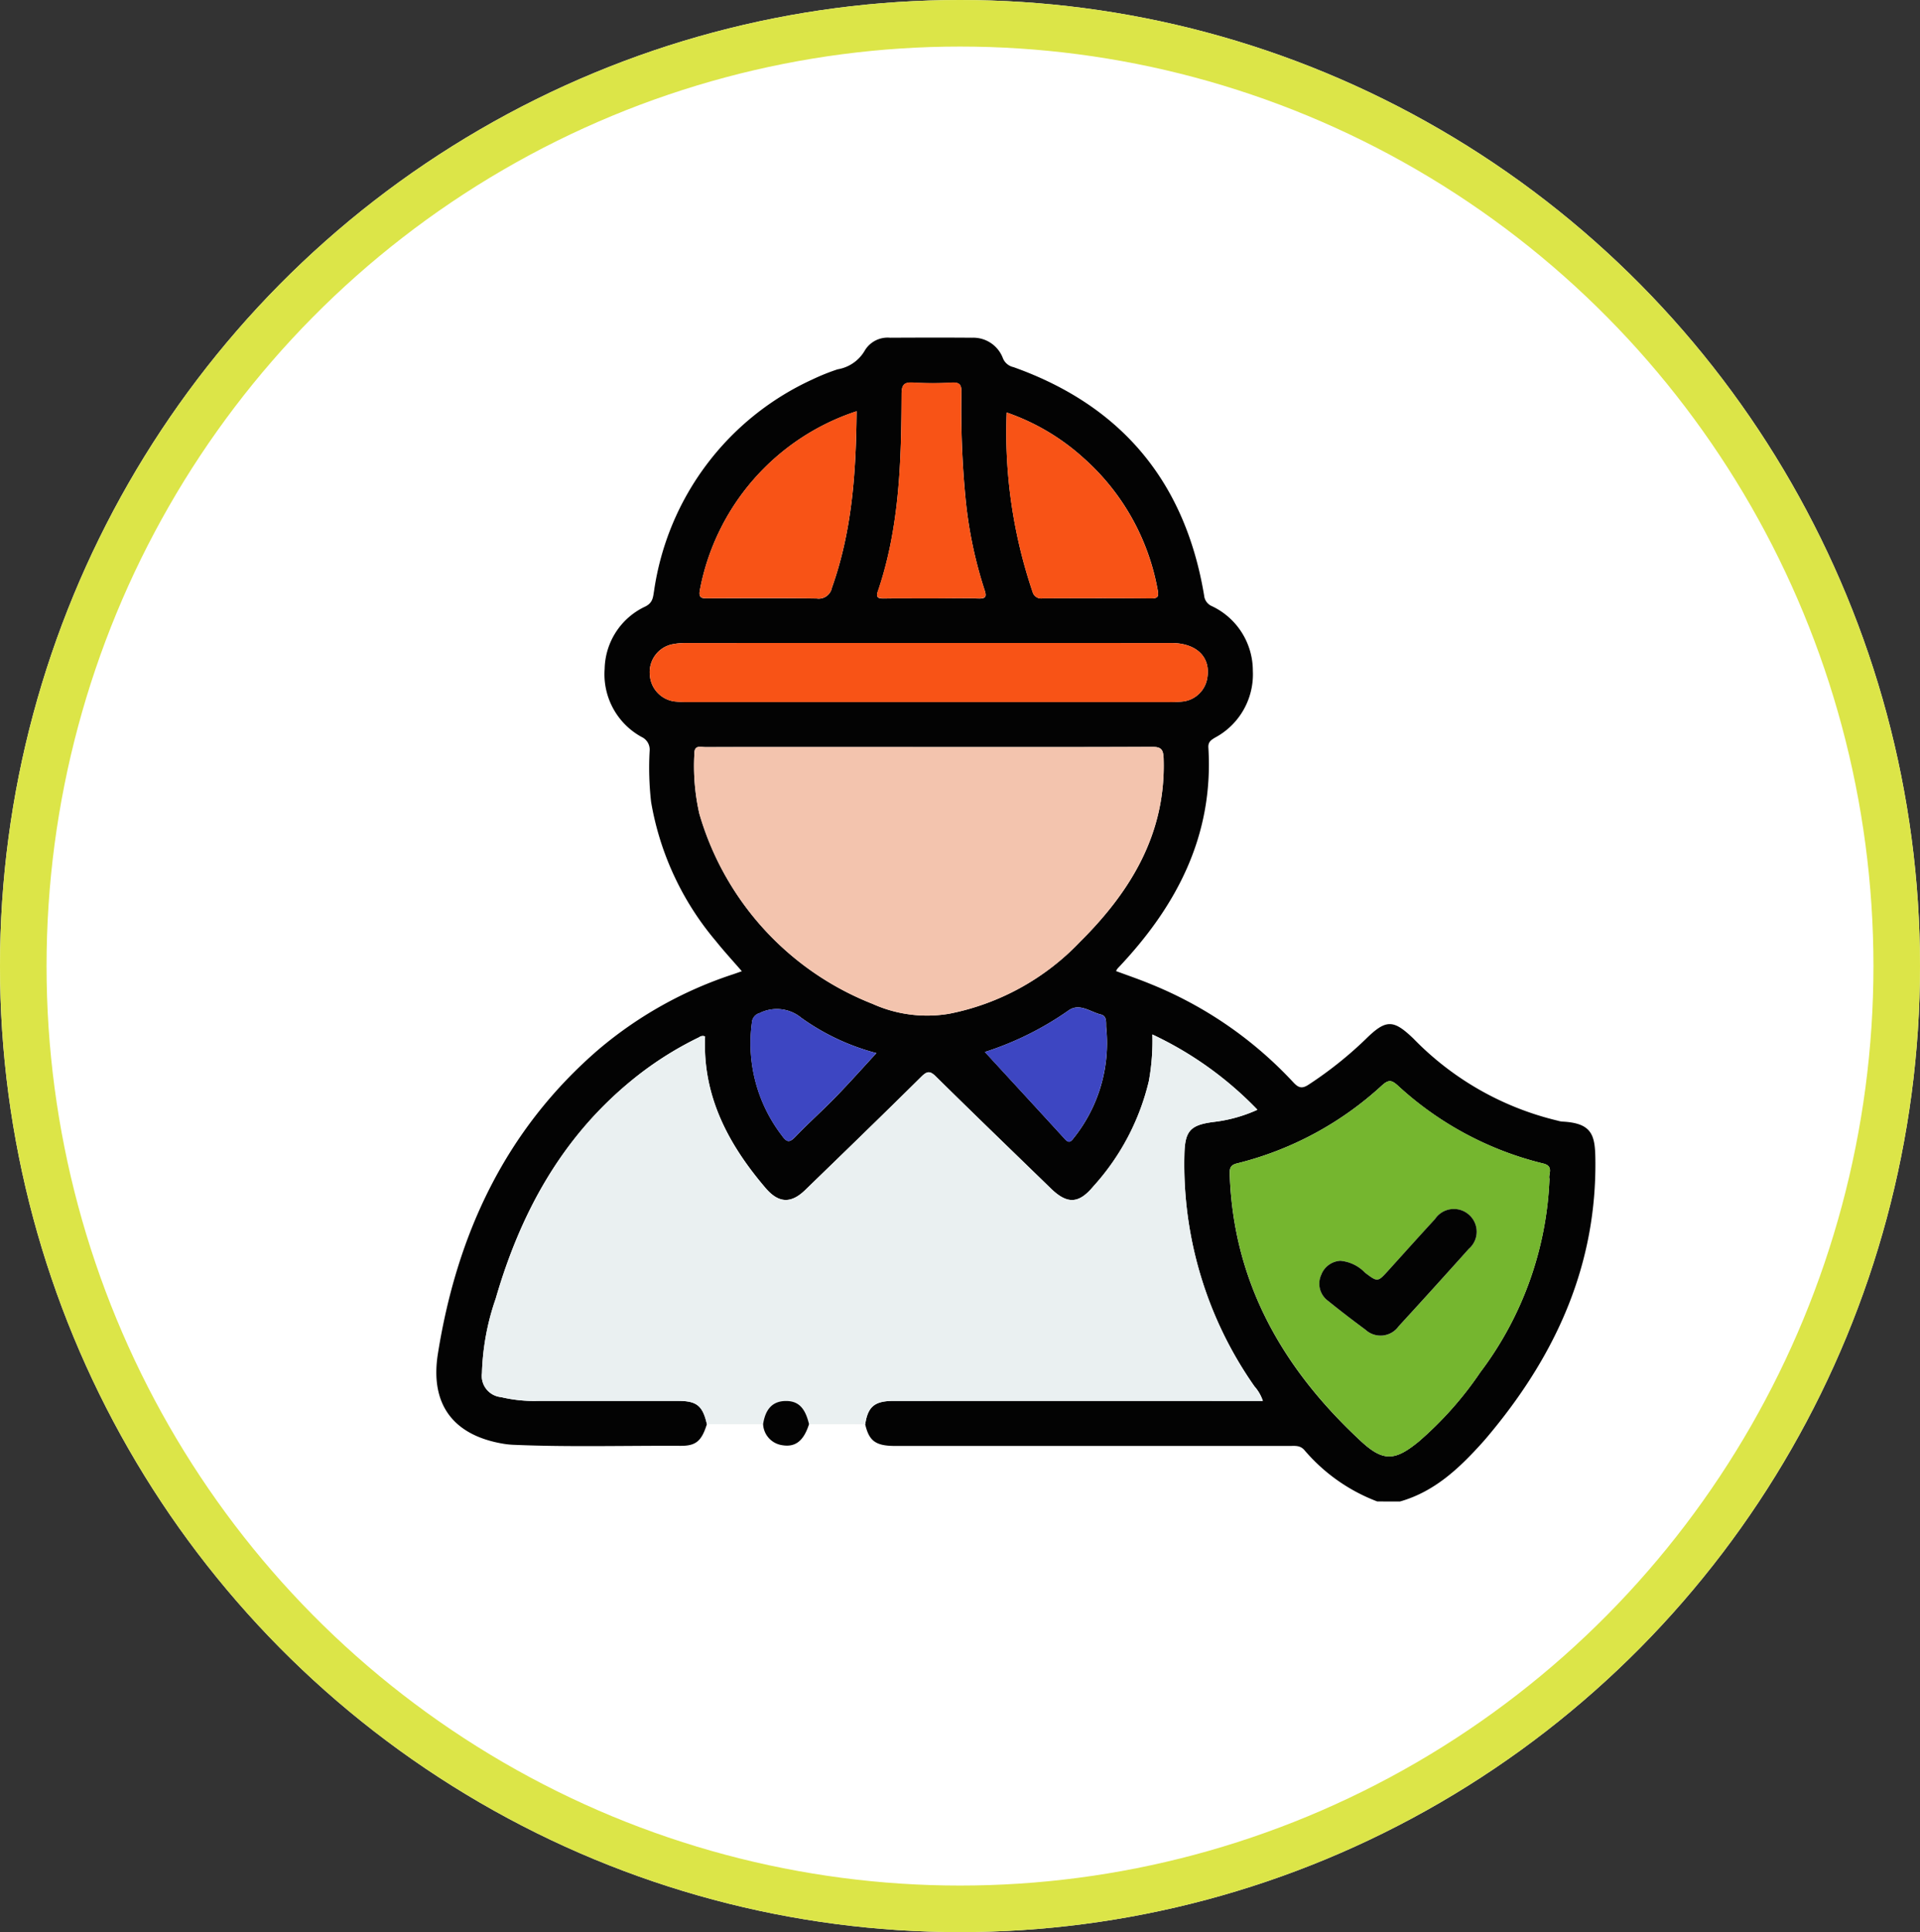 <svg xmlns="http://www.w3.org/2000/svg" width="165" height="166" viewBox="0 0 165 166">
  <rect x="0" y="0" width="165" height="166" fill="#333333" stroke="none"/>
  <g id="Grupo_109784" data-name="Grupo 109784" transform="translate(7766.78 -7022)">
    <g id="Grupo_109721" data-name="Grupo 109721" transform="translate(-8799.78 1201)">
      <g id="Elipse_154" data-name="Elipse 154" transform="translate(1033 5821)" fill="#fff" stroke="#dce548" stroke-width="4">
        <ellipse cx="82.5" cy="83" rx="82.5" ry="83" stroke="none"/>
        <ellipse cx="82.5" cy="83" rx="80.5" ry="81" fill="none"/>
      </g>
      <g id="Grupo_109534" data-name="Grupo 109534" transform="translate(1666.084 5381.46)">
        <path id="Trazado_159620" data-name="Trazado 159620" d="M-514.727,568.54A15.349,15.349,0,0,1-521,564.112c-.37-.412-.809-.341-1.253-.341q-16.936,0-33.873,0c-1.7,0-2.268-.411-2.606-1.864.228-1.516.81-2.005,2.445-2.006q15.327-.006,30.654,0h1.074a3.6,3.6,0,0,0-.717-1.243,33.2,33.2,0,0,1-6.025-19.9c.04-2.054.494-2.566,2.525-2.826a12.573,12.573,0,0,0,3.752-1.046,30.479,30.479,0,0,0-9.029-6.468,19.309,19.309,0,0,1-.3,3.994,20.484,20.484,0,0,1-4.758,9.04c-1.256,1.518-2.247,1.575-3.662.2-3.292-3.2-6.594-6.382-9.86-9.6-.5-.5-.75-.525-1.271-.01-3.307,3.274-6.65,6.511-9.992,9.748-1.233,1.194-2.293,1.112-3.4-.182-3.214-3.764-5.427-7.927-5.194-13.02a.519.519,0,0,0-.519.071,29.22,29.22,0,0,0-5.89,3.783c-5.963,4.916-9.471,11.366-11.585,18.667a21.248,21.248,0,0,0-1.182,6.395,1.832,1.832,0,0,0,1.647,2.073,12.189,12.189,0,0,0,3.194.323c4,.007,8.005,0,12.008,0,1.615,0,2.12.419,2.481,2-.449,1.423-.917,1.866-2.24,1.859-4.751-.024-9.5.116-14.253-.082a7.7,7.7,0,0,1-.875-.075c-4.388-.691-6.449-3.357-5.748-7.758,1.634-10.264,5.8-19.233,13.808-26.137a34.489,34.489,0,0,1,11.582-6.467c.214-.073.427-.149.731-.256-.769-.888-1.529-1.711-2.227-2.584a25.006,25.006,0,0,1-5.571-11.951,25.956,25.956,0,0,1-.128-4.386,1.2,1.2,0,0,0-.7-1.211A6.142,6.142,0,0,1-581.121,497a6.041,6.041,0,0,1,3.5-5.354c.648-.328.655-.8.742-1.316a23.706,23.706,0,0,1,13.618-18.191,18.259,18.259,0,0,1,2.165-.869,3.314,3.314,0,0,0,2.336-1.625,2.288,2.288,0,0,1,2.167-1.089c2.343-.011,4.687-.019,7.03,0a2.722,2.722,0,0,1,2.67,1.771,1.262,1.262,0,0,0,.9.754c9.322,3.317,14.768,9.883,16.389,19.625a1.1,1.1,0,0,0,.676.916,6.136,6.136,0,0,1,3.51,5.555,6.162,6.162,0,0,1-3.231,5.727c-.351.21-.621.374-.591.867.467,7.582-2.744,13.658-7.8,18.976a1.53,1.53,0,0,0-.135.224c1,.372,1.994.709,2.964,1.111a34.187,34.187,0,0,1,12.267,8.443c.473.514.779.567,1.355.18a33.153,33.153,0,0,0,4.872-3.889c1.742-1.72,2.379-1.7,4.111-.032a25.521,25.521,0,0,0,12.368,7.035,2.34,2.34,0,0,0,.381.082c2.64.12,2.853,1.205,2.876,3.3.1,8.89-3.266,16.443-8.789,23.189-.309.378-.621.754-.947,1.116-1.983,2.2-4.1,4.2-7.061,5.039Zm-38.526-64.815q-9.612,0-19.223.005c-.406,0-.949-.212-.935.582a18.519,18.519,0,0,0,.426,5.132A25.018,25.018,0,0,0-558.1,525.788a11.4,11.4,0,0,0,6.58.851,21.164,21.164,0,0,0,11.265-6.194c4.352-4.328,7.382-9.3,7.169-15.746-.027-.834-.262-.995-1.043-.991C-540.5,503.739-546.878,503.725-553.253,503.725Zm53.326,37.095c-.128-.382.437-1.1-.579-1.325a28.268,28.268,0,0,1-12.473-6.706c-.5-.442-.759-.507-1.308-.025a28.483,28.483,0,0,1-12.464,6.724c-.579.134-.67.4-.653.931.307,9.352,4.6,16.759,11.284,22.95,1.917,1.775,2.927,1.682,4.94.039a30.1,30.1,0,0,0,5.3-5.957A29.52,29.52,0,0,0-499.927,540.82Zm-53.343-40.962q10.292,0,20.585,0a10.119,10.119,0,0,0,1.265-.049,2.411,2.411,0,0,0,2.086-2.018c.31-1.8-.923-3.006-3.111-3.007q-20.822,0-41.644,0a5.9,5.9,0,0,0-1.258.118,2.437,2.437,0,0,0-1.894,2.593,2.446,2.446,0,0,0,2.122,2.31,9.973,9.973,0,0,0,1.266.05Q-563.562,499.86-553.27,499.858Zm-6.2-24.984a20.065,20.065,0,0,0-13.475,15.4c-.116.673.2.677.684.675,3.122-.009,6.244-.033,9.365.015a1.154,1.154,0,0,0,1.305-.929C-559.849,485.148-559.517,480.076-559.469,474.873Zm12.9.107a42.669,42.669,0,0,0,2.227,15.42.761.761,0,0,0,.874.546c3.091-.011,6.183-.025,9.273.009.683.007.7-.2.589-.789a19.825,19.825,0,0,0-6.337-11.257A19.12,19.12,0,0,0-546.574,474.981Zm-6.451,15.969c1.334,0,2.669-.034,4,.014.684.025.736-.169.537-.767a36.734,36.734,0,0,1-1.631-7.9,79.732,79.732,0,0,1-.346-9.066c.008-.633-.157-.845-.806-.814a28.413,28.413,0,0,1-3.317,0c-.808-.055-1.016.177-1.019,1-.022,5.73-.168,11.452-2.049,16.96-.185.541.1.592.529.588C-555.757,490.942-554.391,490.95-553.024,490.95Zm-4.742,39.07a19.6,19.6,0,0,1-6.466-3.037,3.3,3.3,0,0,0-3.576-.4.885.885,0,0,0-.657.806,13.008,13.008,0,0,0,2.57,9.71c.465.665.705.582,1.2.067,1.125-1.169,2.339-2.253,3.47-3.418C-560.031,532.519-558.892,531.238-557.766,530.02Zm9.318-.1c2.214,2.408,4.552,4.944,6.879,7.489.306.335.476.277.734-.069a13.051,13.051,0,0,0,2.817-9.48c-.044-.4.107-1.023-.459-1.157-.9-.214-1.818-1.006-2.756-.367A26.682,26.682,0,0,1-548.448,529.924Z" fill="#030303"/>
        <path id="Trazado_159621" data-name="Trazado 159621" d="M-561.241,731.415c-.36-1.582-.866-2-2.481-2-4-.005-8.005,0-12.008,0a12.184,12.184,0,0,1-3.194-.323,1.832,1.832,0,0,1-1.647-2.073,21.249,21.249,0,0,1,1.182-6.395c2.113-7.3,5.622-13.751,11.585-18.667a29.22,29.22,0,0,1,5.89-3.783.519.519,0,0,1,.519-.071c-.233,5.093,1.98,9.256,5.194,13.02,1.106,1.295,2.166,1.377,3.4.182,3.342-3.238,6.685-6.474,9.992-9.748.521-.516.768-.486,1.271.01,3.266,3.223,6.568,6.408,9.86,9.6,1.415,1.374,2.406,1.317,3.662-.2a20.484,20.484,0,0,0,4.758-9.04,19.31,19.31,0,0,0,.3-3.994,30.478,30.478,0,0,1,9.029,6.468,12.575,12.575,0,0,1-3.752,1.046c-2.031.26-2.485.773-2.525,2.826a33.2,33.2,0,0,0,6.025,19.9,3.6,3.6,0,0,1,.717,1.243h-1.074q-15.327,0-30.654,0c-1.635,0-2.216.49-2.445,2.006l-4.826-.005c-.344-1.447-.958-2.031-2.091-1.986-1.049.041-1.663.7-1.856,1.99Z" transform="translate(-11.093 -169.515)" fill="#eaf0f1"/>
        <path id="Trazado_159622" data-name="Trazado 159622" d="M-488,820.589c.193-1.291.807-1.949,1.856-1.99,1.133-.044,1.748.54,2.091,1.986-.457,1.44-1.175,2.006-2.321,1.805A1.915,1.915,0,0,1-488,820.589Z" transform="translate(-79.505 -258.687)" fill="#030303"/>
        <path id="Trazado_159623" data-name="Trazado 159623" d="M-490.476,603.285c6.375,0,12.75.014,19.125-.018.781,0,1.015.157,1.042.991.213,6.447-2.817,11.419-7.169,15.746a21.164,21.164,0,0,1-11.265,6.194,11.4,11.4,0,0,1-6.58-.851A25.018,25.018,0,0,1-510.208,609a18.518,18.518,0,0,1-.426-5.132c-.015-.794.529-.582.935-.582Q-500.088,603.278-490.476,603.285Z" transform="translate(-62.777 -99.559)" fill="#f3c4ae"/>
        <path id="Trazado_159624" data-name="Trazado 159624" d="M-306.9,721.7a29.521,29.521,0,0,1-5.951,16.63,30.1,30.1,0,0,1-5.3,5.957c-2.013,1.644-3.023,1.737-4.94-.039-6.684-6.192-10.978-13.6-11.284-22.95-.017-.533.074-.8.653-.931a28.483,28.483,0,0,0,12.464-6.724c.548-.483.8-.417,1.308.025a28.268,28.268,0,0,0,12.473,6.706C-306.467,720.6-307.032,721.319-306.9,721.7Zm-17.968,7.045a1.87,1.87,0,0,0-1.655,1.219,1.821,1.821,0,0,0,.56,2.2q1.6,1.282,3.245,2.5a1.907,1.907,0,0,0,2.853-.294q3.037-3.3,6.028-6.65a1.937,1.937,0,0,0,.009-2.937,1.95,1.95,0,0,0-2.914.379c-1.341,1.462-2.663,2.941-4,4.41-.927,1.022-.925,1.016-2.01.2A3.34,3.34,0,0,0-324.872,728.746Z" transform="translate(-193.023 -180.881)" fill="#75b62f"/>
        <path id="Trazado_159625" data-name="Trazado 159625" d="M-501.349,574.147q-10.292,0-20.584,0a9.984,9.984,0,0,1-1.266-.05,2.446,2.446,0,0,1-2.122-2.31,2.437,2.437,0,0,1,1.894-2.593,5.9,5.9,0,0,1,1.258-.119q20.822-.009,41.644,0c2.188,0,3.421,1.2,3.111,3.007A2.411,2.411,0,0,1-479.5,574.1a10.119,10.119,0,0,1-1.265.049Q-491.057,574.149-501.349,574.147Z" transform="translate(-51.92 -74.289)" fill="#f85316"/>
        <path id="Trazado_159626" data-name="Trazado 159626" d="M-495.439,492.8c-.047,5.2-.38,10.274-2.121,15.158a1.154,1.154,0,0,1-1.305.929c-3.121-.048-6.243-.025-9.365-.015-.481,0-.8,0-.684-.675A20.065,20.065,0,0,1-495.439,492.8Z" transform="translate(-64.03 -17.932)" fill="#f85316"/>
        <path id="Trazado_159627" data-name="Trazado 159627" d="M-407.825,493.216a19.12,19.12,0,0,1,6.626,3.929,19.825,19.825,0,0,1,6.337,11.257c.112.588.094.8-.589.789-3.091-.034-6.182-.02-9.273-.009a.761.761,0,0,1-.874-.546A42.669,42.669,0,0,1-407.825,493.216Z" transform="translate(-138.749 -18.235)" fill="#f85316"/>
        <path id="Trazado_159628" data-name="Trazado 159628" d="M-445.8,501.887c-1.367,0-2.733-.008-4.1,0-.429,0-.714-.046-.529-.588,1.881-5.507,2.027-11.23,2.049-16.96,0-.82.211-1.053,1.019-1a28.414,28.414,0,0,0,3.317,0c.649-.031.814.181.806.814a79.718,79.718,0,0,0,.346,9.066,36.734,36.734,0,0,0,1.631,7.9c.2.6.147.791-.537.767C-443.127,501.853-444.462,501.887-445.8,501.887Z" transform="translate(-107.227 -10.937)" fill="#f85316"/>
        <path id="Trazado_159629" data-name="Trazado 159629" d="M-481.4,693.377c-1.126,1.218-2.265,2.5-3.459,3.728-1.131,1.164-2.344,2.249-3.47,3.418-.5.514-.736.6-1.2-.067a13.009,13.009,0,0,1-2.57-9.71.884.884,0,0,1,.657-.806,3.3,3.3,0,0,1,3.576.4A19.594,19.594,0,0,0-481.4,693.377Z" transform="translate(-76.371 -163.357)" fill="#3d46c2"/>
        <path id="Trazado_159630" data-name="Trazado 159630" d="M-415,692.877a26.683,26.683,0,0,0,7.215-3.583c.939-.639,1.852.152,2.756.367.566.134.416.752.459,1.157a13.051,13.051,0,0,1-2.817,9.48c-.258.346-.428.4-.734.069C-410.445,697.821-412.783,695.285-415,692.877Z" transform="translate(-133.451 -162.953)" fill="#3d46c2"/>
        <path id="Trazado_159631" data-name="Trazado 159631" d="M-303.063,759.818a3.34,3.34,0,0,1,2.12,1.025c1.085.818,1.083.823,2.01-.2,1.332-1.47,2.655-2.948,4-4.41a1.95,1.95,0,0,1,2.914-.379,1.937,1.937,0,0,1-.009,2.937q-2.992,3.345-6.028,6.65a1.907,1.907,0,0,1-2.853.294q-1.648-1.214-3.245-2.5a1.821,1.821,0,0,1-.56-2.2A1.87,1.87,0,0,1-303.063,759.818Z" transform="translate(-214.832 -211.954)" fill="#030303"/>
      </g>
    </g>
  </g>
</svg>
